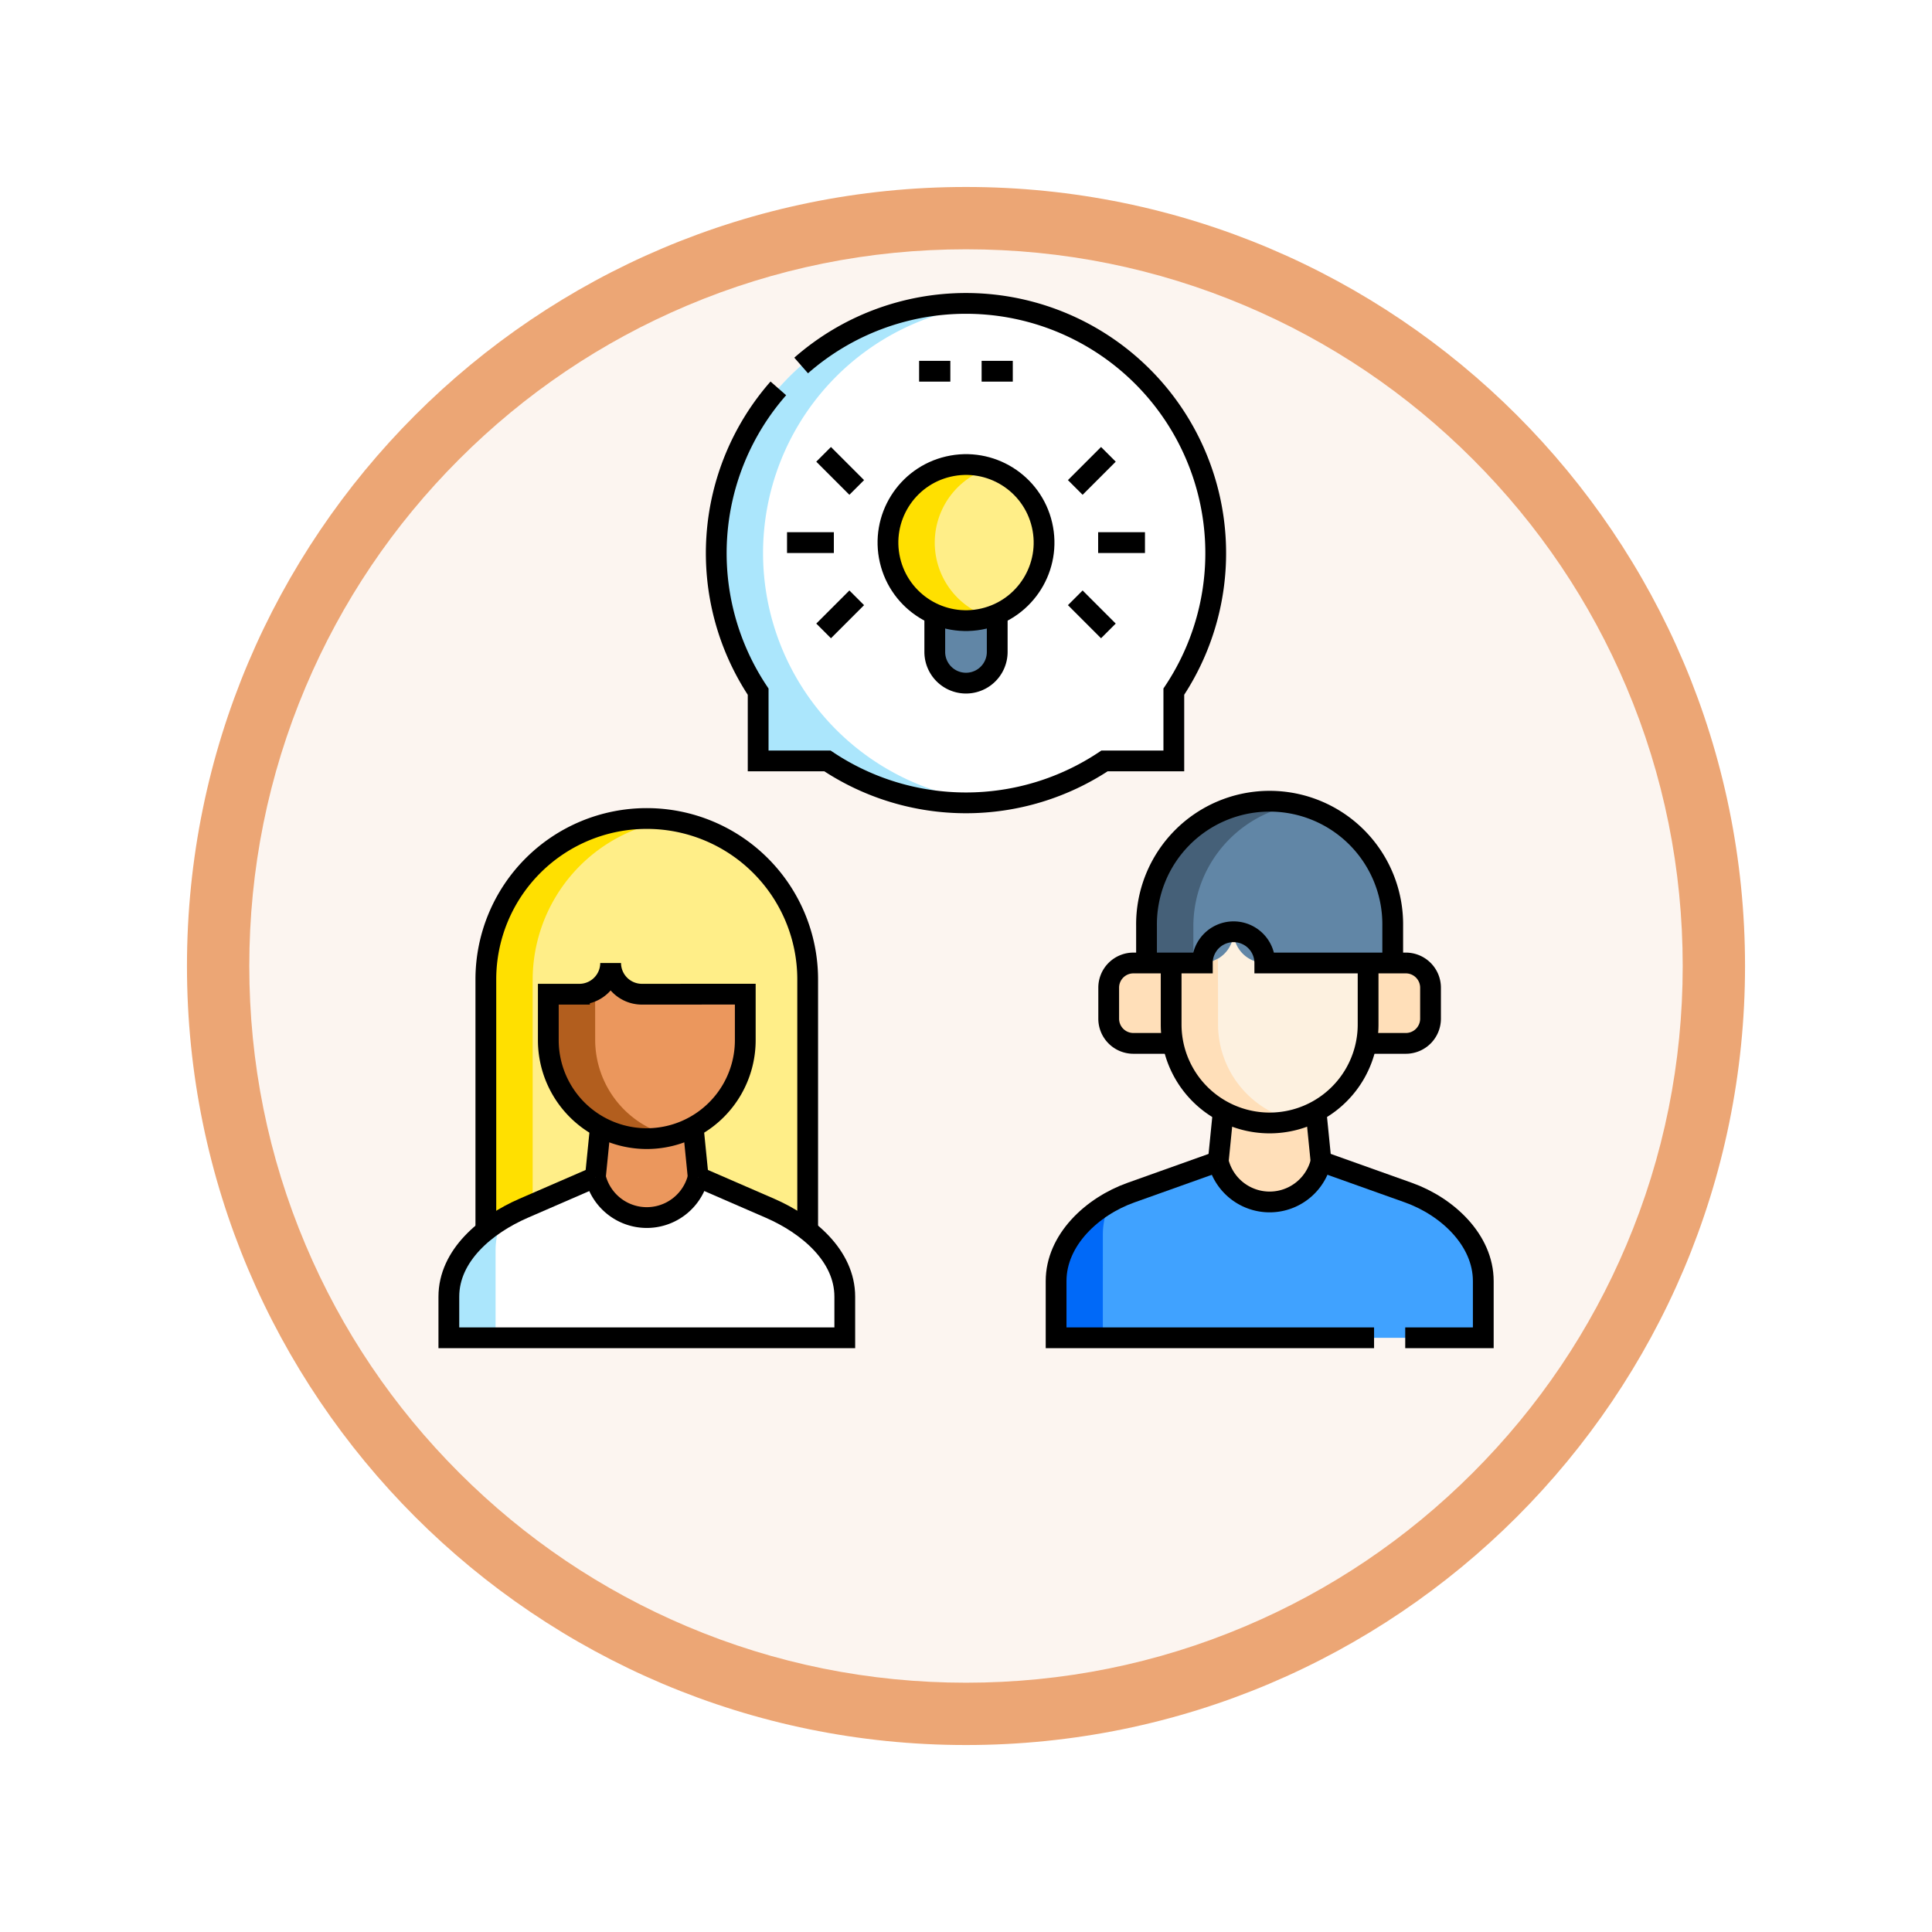 <svg xmlns="http://www.w3.org/2000/svg" xmlns:xlink="http://www.w3.org/1999/xlink" width="93" height="93" viewBox="0 0 93 93">
  <defs>
    <filter id="Trazado_904820" x="0" y="0" width="93" height="93" filterUnits="userSpaceOnUse">
      <feOffset dy="3" input="SourceAlpha"/>
      <feGaussianBlur stdDeviation="3" result="blur"/>
      <feFlood flood-opacity="0.161"/>
      <feComposite operator="in" in2="blur"/>
      <feComposite in="SourceGraphic"/>
    </filter>
  </defs>
  <g id="Grupo_1224027" data-name="Grupo 1224027" transform="translate(-613.776 -12921.5)">
    <g id="Grupo_1223917" data-name="Grupo 1223917" transform="translate(420 4925.447)">
      <g id="Grupo_1223165" data-name="Grupo 1223165" transform="translate(202.776 8002.053)">
        <g id="Grupo_1173585" data-name="Grupo 1173585" transform="translate(0 0)">
          <g id="Grupo_1173428" data-name="Grupo 1173428">
            <g id="Grupo_1171958" data-name="Grupo 1171958">
              <g id="Grupo_1167341" data-name="Grupo 1167341">
                <g id="Grupo_1166792" data-name="Grupo 1166792">
                  <g transform="matrix(1, 0, 0, 1, -9, -6)" filter="url(#Trazado_904820)">
                    <g id="Trazado_904820-2" data-name="Trazado 904820" transform="translate(9 6)" fill="#fcf5f0">
                      <path d="M 37.5 73.5 C 32.639 73.5 27.925 72.548 23.488 70.672 C 19.201 68.858 15.351 66.263 12.044 62.956 C 8.738 59.649 6.142 55.799 4.328 51.512 C 2.452 47.075 1.5 42.361 1.5 37.5 C 1.5 32.639 2.452 27.925 4.328 23.488 C 6.142 19.201 8.738 15.351 12.044 12.044 C 15.351 8.738 19.201 6.142 23.488 4.328 C 27.925 2.452 32.639 1.5 37.5 1.5 C 42.361 1.5 47.075 2.452 51.512 4.328 C 55.799 6.142 59.649 8.738 62.956 12.044 C 66.262 15.351 68.858 19.201 70.672 23.488 C 72.548 27.925 73.5 32.639 73.5 37.5 C 73.5 42.361 72.548 47.075 70.672 51.512 C 68.858 55.799 66.262 59.649 62.956 62.956 C 59.649 66.263 55.799 68.858 51.512 70.672 C 47.075 72.548 42.361 73.5 37.5 73.5 Z" stroke="none"/>
                      <path d="M 37.5 3 C 32.841 3 28.323 3.912 24.072 5.71 C 19.964 7.447 16.274 9.935 13.105 13.105 C 9.935 16.274 7.447 19.964 5.71 24.072 C 3.912 28.323 3 32.841 3 37.5 C 3 42.159 3.912 46.677 5.71 50.928 C 7.447 55.036 9.935 58.726 13.105 61.895 C 16.274 65.065 19.964 67.553 24.072 69.29 C 28.323 71.088 32.841 72 37.5 72 C 42.159 72 46.677 71.088 50.928 69.29 C 55.036 67.553 58.726 65.065 61.895 61.895 C 65.065 58.726 67.553 55.036 69.29 50.928 C 71.088 46.677 72 42.159 72 37.5 C 72 32.841 71.088 28.323 69.29 24.072 C 67.553 19.964 65.065 16.274 61.895 13.105 C 58.726 9.935 55.036 7.447 50.928 5.71 C 46.677 3.912 42.159 3 37.5 3 M 37.5 7.62939453125e-06 C 58.211 7.62939453125e-06 75 16.789 75 37.5 C 75 58.211 58.211 75 37.5 75 C 16.789 75 0 58.211 0 37.5 C 0 16.789 16.789 7.62939453125e-06 37.5 7.62939453125e-06 Z" stroke="none" fill="#eca675"/>
                    </g>
                  </g>
                </g>
              </g>
            </g>
          </g>
        </g>
      </g>
    </g>
    <g id="idea_13145680" transform="translate(627.878 12928.602)">
      <g id="Grupo_1224025" data-name="Grupo 1224025" transform="translate(7.5 7.5)">
        <path id="Trazado_1179718" data-name="Trazado 1179718" d="M138.019,29.528h3.335a12.027,12.027,0,0,0,13.339,0h3.335V26.193a12.023,12.023,0,1,0-20.009,0Z" transform="translate(-123.125 -7.5)" fill="#fff" fill-rule="evenodd"/>
        <path id="Trazado_1179719" data-name="Trazado 1179719" d="M241,158.655a1.5,1.5,0,0,0,3.006,0v-1.816a3.767,3.767,0,0,1-3.006,0Z" transform="translate(-217.605 -141.876)" fill="#6186a6" fill-rule="evenodd"/>
        <circle id="Elipse_14751" data-name="Elipse 14751" cx="3.757" cy="3.757" r="3.757" transform="matrix(0.119, -0.993, 0.993, 0.119, 20.721, 14.804)" fill="#fe8"/>
        <path id="Trazado_1179720" data-name="Trazado 1179720" d="M40.809,262.746a7.746,7.746,0,0,0-15.492,0v12.091a8.259,8.259,0,0,1,1.819-1.075l3.454-1.5.242-2.417a4.753,4.753,0,0,1-2.509-4.179v-2.211h1.5a1.507,1.507,0,0,0,1.5-1.5,1.507,1.507,0,0,0,1.5,1.5H37.8v2.211a4.753,4.753,0,0,1-2.509,4.178l.242,2.417,3.454,1.5a8.26,8.26,0,0,1,1.819,1.075V262.746Z" transform="translate(-23.532 -230.202)" fill="#fe8" fill-rule="evenodd"/>
        <path id="Trazado_1179721" data-name="Trazado 1179721" d="M64.8,325.886H59.826a1.507,1.507,0,0,1-1.5-1.5,1.507,1.507,0,0,1-1.5,1.5h-1.5V328.1a4.74,4.74,0,1,0,9.481,0v-2.211Z" transform="translate(-50.526 -292.633)" fill="#eb975d" fill-rule="evenodd"/>
        <path id="Trazado_1179722" data-name="Trazado 1179722" d="M82.646,403.158a4.714,4.714,0,0,1-4.464,0l-.242,2.417a2.545,2.545,0,0,0,4.948,0Z" transform="translate(-70.882 -363.516)" fill="#eb975d" fill-rule="evenodd"/>
        <path id="Trazado_1179723" data-name="Trazado 1179723" d="M17.031,429.229a2.259,2.259,0,0,1-2.474-1.949l-3.454,1.5a8.256,8.256,0,0,0-1.819,1.075A4.142,4.142,0,0,0,7.5,433.039v1.978H26.563v-1.978a4.141,4.141,0,0,0-1.785-3.183,8.266,8.266,0,0,0-1.819-1.074l-3.454-1.5A2.259,2.259,0,0,1,17.031,429.229Z" transform="translate(-7.5 -385.221)" fill="#fff" fill-rule="evenodd"/>
        <path id="Trazado_1179724" data-name="Trazado 1179724" d="M324.557,327.07a1.189,1.189,0,0,0,1.185,1.185h1.909a4.718,4.718,0,0,1-.088-.91v-2.963h-1.821a1.189,1.189,0,0,0-1.185,1.185v1.5Zm12.487-2.688v2.963a4.71,4.71,0,0,1-.088.91h1.909a1.189,1.189,0,0,0,1.185-1.185v-1.5a1.189,1.189,0,0,0-1.185-1.185h-1.821Z" transform="translate(-292.79 -292.632)" fill="#ffdfb9" fill-rule="evenodd"/>
        <path id="Trazado_1179725" data-name="Trazado 1179725" d="M354.556,313.848a4.74,4.74,0,1,0,9.481,0v-2.963h-4.972a1.5,1.5,0,0,0-3.006,0h-1.5v2.963Z" transform="translate(-319.783 -279.135)" fill="#fdf1e0" fill-rule="evenodd"/>
        <path id="Trazado_1179726" data-name="Trazado 1179726" d="M346.919,253.7a1.507,1.507,0,0,0,1.5,1.5h6.157v-1.778a5.926,5.926,0,1,0-11.851,0V255.2h2.688A1.507,1.507,0,0,0,346.919,253.7Z" transform="translate(-309.14 -223.453)" fill="#6186a6" fill-rule="evenodd"/>
        <path id="Trazado_1179727" data-name="Trazado 1179727" d="M381.886,395.656a4.712,4.712,0,0,1-4.464,0l-.242,2.417a2.545,2.545,0,0,0,4.948,0Z" transform="translate(-340.14 -356.765)" fill="#ffdfb9" fill-rule="evenodd"/>
        <path id="Trazado_1179728" data-name="Trazado 1179728" d="M312,419.78a2.545,2.545,0,0,1-4.948,0l-4.205,1.5c-1.866.666-3.6,2.277-3.6,4.258v2.729H319.8v-2.729c0-1.982-1.738-3.592-3.6-4.258Z" transform="translate(-270.009 -378.472)" fill="#40a2ff" fill-rule="evenodd"/>
        <path id="Trazado_1179729" data-name="Trazado 1179729" d="M149.15,31.494a12.024,12.024,0,0,1,0-23.942q-.556-.052-1.127-.052a12.024,12.024,0,0,0-10,18.693v3.335h3.335a11.966,11.966,0,0,0,6.67,2.019Q148.593,31.547,149.15,31.494Z" transform="translate(-123.125 -7.5)" fill="#abe6fc" fill-rule="evenodd"/>
        <path id="Trazado_1179730" data-name="Trazado 1179730" d="M222.257,92.478a3.751,3.751,0,0,0,1.127-.173,3.758,3.758,0,0,1,0-7.17,3.758,3.758,0,1,0-1.127,7.342Z" transform="translate(-197.359 -77.202)" fill="#ffe000" fill-rule="evenodd"/>
        <path id="Trazado_1179731" data-name="Trazado 1179731" d="M34.19,255.083a7.743,7.743,0,0,0-8.873,7.663v12.091a8.254,8.254,0,0,1,1.819-1.075l.435-.189V262.746A7.775,7.775,0,0,1,34.19,255.083Z" transform="translate(-23.532 -230.202)" fill="#ffe000" fill-rule="evenodd"/>
        <path id="Trazado_1179732" data-name="Trazado 1179732" d="M57.571,337.359a1.49,1.49,0,0,1-.751.2h-1.5v2.211a4.754,4.754,0,0,0,4.74,4.741,4.7,4.7,0,0,0,1.127-.137,4.758,4.758,0,0,1-3.613-4.6Z" transform="translate(-50.526 -304.309)" fill="#b25e1e" fill-rule="evenodd"/>
        <path id="Trazado_1179733" data-name="Trazado 1179733" d="M10.113,447.326a7.592,7.592,0,0,0-.827.568A4.142,4.142,0,0,0,7.5,451.077v1.978H9.754v-4.232A3.349,3.349,0,0,1,10.113,447.326Z" transform="translate(-7.5 -403.258)" fill="#abe6fc" fill-rule="evenodd"/>
        <path id="Trazado_1179734" data-name="Trazado 1179734" d="M349.781,247.609a5.923,5.923,0,0,0-7.053,5.817V255.2h2.254v-1.778A5.948,5.948,0,0,1,349.781,247.609Z" transform="translate(-309.14 -223.453)" fill="#456078" fill-rule="evenodd"/>
        <path id="Trazado_1179735" data-name="Trazado 1179735" d="M356.81,322.359a1.49,1.49,0,0,1-.751.2h-1.5v2.963a4.754,4.754,0,0,0,4.74,4.741,4.7,4.7,0,0,0,1.127-.137,4.758,4.758,0,0,1-3.613-4.6Z" transform="translate(-319.783 -290.812)" fill="#ffdfb9" fill-rule="evenodd"/>
        <path id="Trazado_1179736" data-name="Trazado 1179736" d="M301.865,439.2a4.612,4.612,0,0,0-2.625,3.813v2.729h2.254V440.76A3.532,3.532,0,0,1,301.865,439.2Z" transform="translate(-270.009 -395.947)" fill="#0069f8" fill-rule="evenodd"/>
      </g>
      <g id="Grupo_1224026" data-name="Grupo 1224026" transform="translate(7.5 7.5)">
        <path id="Trazado_1179737" data-name="Trazado 1179737" d="M377.422,395.656l-.242,2.417m4.948,0-.242-2.417" transform="translate(-340.14 -356.765)" fill="none" stroke="#000" stroke-miterlimit="22.926" stroke-width="1" fill-rule="evenodd"/>
        <path id="Trazado_1179738" data-name="Trazado 1179738" d="M364.038,324.383v2.963a4.74,4.74,0,1,1-9.481,0v-2.963" transform="translate(-319.784 -292.633)" fill="none" stroke="#000" stroke-miterlimit="22.926" stroke-width="1" fill-rule="evenodd"/>
        <path id="Trazado_1179739" data-name="Trazado 1179739" d="M327.651,314.759h-1.909a1.189,1.189,0,0,1-1.185-1.185v-1.5a1.189,1.189,0,0,1,1.185-1.185h3.323a1.5,1.5,0,1,1,3.006,0h6.793a1.189,1.189,0,0,1,1.185,1.185v1.5a1.189,1.189,0,0,1-1.185,1.185h-1.909" transform="translate(-292.79 -279.136)" fill="none" stroke="#000" stroke-miterlimit="22.926" stroke-width="1" fill-rule="evenodd"/>
        <path id="Trazado_1179740" data-name="Trazado 1179740" d="M354.579,255.2v-1.778a5.926,5.926,0,1,0-11.851,0V255.2" transform="translate(-309.14 -223.453)" fill="none" stroke="#000" stroke-miterlimit="22.926" stroke-width="1" fill-rule="evenodd"/>
        <path id="Trazado_1179741" data-name="Trazado 1179741" d="M307.049,419.78l-4.205,1.5c-1.866.666-3.6,2.277-3.6,4.258v2.729h15.306m1.5,0h3.757v-2.729c0-1.982-1.738-3.592-3.6-4.258L312,419.78" transform="translate(-270.009 -378.472)" fill="none" stroke="#000" stroke-miterlimit="22.926" stroke-width="1" fill-rule="evenodd"/>
        <path id="Trazado_1179742" data-name="Trazado 1179742" d="M382.127,419.78a2.545,2.545,0,0,1-4.948,0" transform="translate(-340.139 -378.472)" fill="none" stroke="#000" stroke-miterlimit="22.926" stroke-width="1" fill-rule="evenodd"/>
        <path id="Trazado_1179743" data-name="Trazado 1179743" d="M78.182,403.156l-.242,2.417m4.948,0-.242-2.417" transform="translate(-70.882 -363.514)" fill="none" stroke="#000" stroke-miterlimit="22.926" stroke-width="1" fill-rule="evenodd"/>
        <path id="Trazado_1179744" data-name="Trazado 1179744" d="M64.8,325.886V328.1a4.74,4.74,0,1,1-9.481,0v-2.211h1.5a1.507,1.507,0,0,0,1.5-1.5,1.507,1.507,0,0,0,1.5,1.5Z" transform="translate(-50.527 -292.633)" fill="none" stroke="#000" stroke-miterlimit="22.926" stroke-width="1" fill-rule="evenodd"/>
        <path id="Trazado_1179745" data-name="Trazado 1179745" d="M14.558,427.28l-3.454,1.5c-1.817.79-3.6,2.277-3.6,4.258v1.978H26.563v-1.978c0-1.982-1.787-3.468-3.6-4.258l-3.454-1.5" transform="translate(-7.5 -385.221)" fill="none" stroke="#000" stroke-miterlimit="22.926" stroke-width="1" fill-rule="evenodd"/>
        <path id="Trazado_1179746" data-name="Trazado 1179746" d="M82.888,427.28a2.545,2.545,0,0,1-4.948,0" transform="translate(-70.882 -385.221)" fill="none" stroke="#000" stroke-miterlimit="22.926" stroke-width="1" fill-rule="evenodd"/>
        <path id="Trazado_1179747" data-name="Trazado 1179747" d="M25.318,274.838V262.746a7.746,7.746,0,0,1,15.492,0v12.091" transform="translate(-23.533 -230.202)" fill="none" stroke="#000" stroke-miterlimit="22.926" stroke-width="1" fill-rule="evenodd"/>
        <circle id="Elipse_14752" data-name="Elipse 14752" cx="3.757" cy="3.757" r="3.757" transform="matrix(0.974, -0.226, 0.226, 0.974, 20.39, 8.706)" fill="none" stroke="#000" stroke-miterlimit="22.926" stroke-width="1"/>
        <path id="Trazado_1179748" data-name="Trazado 1179748" d="M244.006,156.839v1.816a1.5,1.5,0,0,1-3.006,0v-1.816" transform="translate(-217.605 -141.876)" fill="none" stroke="#000" stroke-miterlimit="22.926" stroke-width="1" fill-rule="evenodd"/>
        <path id="Trazado_1179749" data-name="Trazado 1179749" d="M183.892,81.631l1.594-1.594m-12.114,1.594-1.594-1.594m0,8.5,1.594-1.594m-3.355-2.657h2.254m13.215,4.251-1.594-1.594m3.355-2.657h-2.254" transform="translate(-153.734 -72.769)" fill="none" stroke="#000" stroke-miterlimit="22.926" stroke-width="1" fill-rule="evenodd"/>
        <path id="Trazado_1179750" data-name="Trazado 1179750" d="M140.088,10.491a12.023,12.023,0,0,1,17.939,15.7v3.335h-3.335a12.027,12.027,0,0,1-13.339,0h-3.335V26.193a12.024,12.024,0,0,1,.972-14.6" transform="translate(-123.125 -7.5)" fill="none" stroke="#000" stroke-miterlimit="22.926" stroke-width="1" fill-rule="evenodd"/>
        <path id="Trazado_1179751" data-name="Trazado 1179751" d="M236.506,40.12h1.5m-4.509,0H235" transform="translate(-210.856 -36.852)" fill="none" stroke="#000" stroke-miterlimit="22.926" stroke-width="1" fill-rule="evenodd"/>
      </g>
    </g>
  </g>
</svg>
